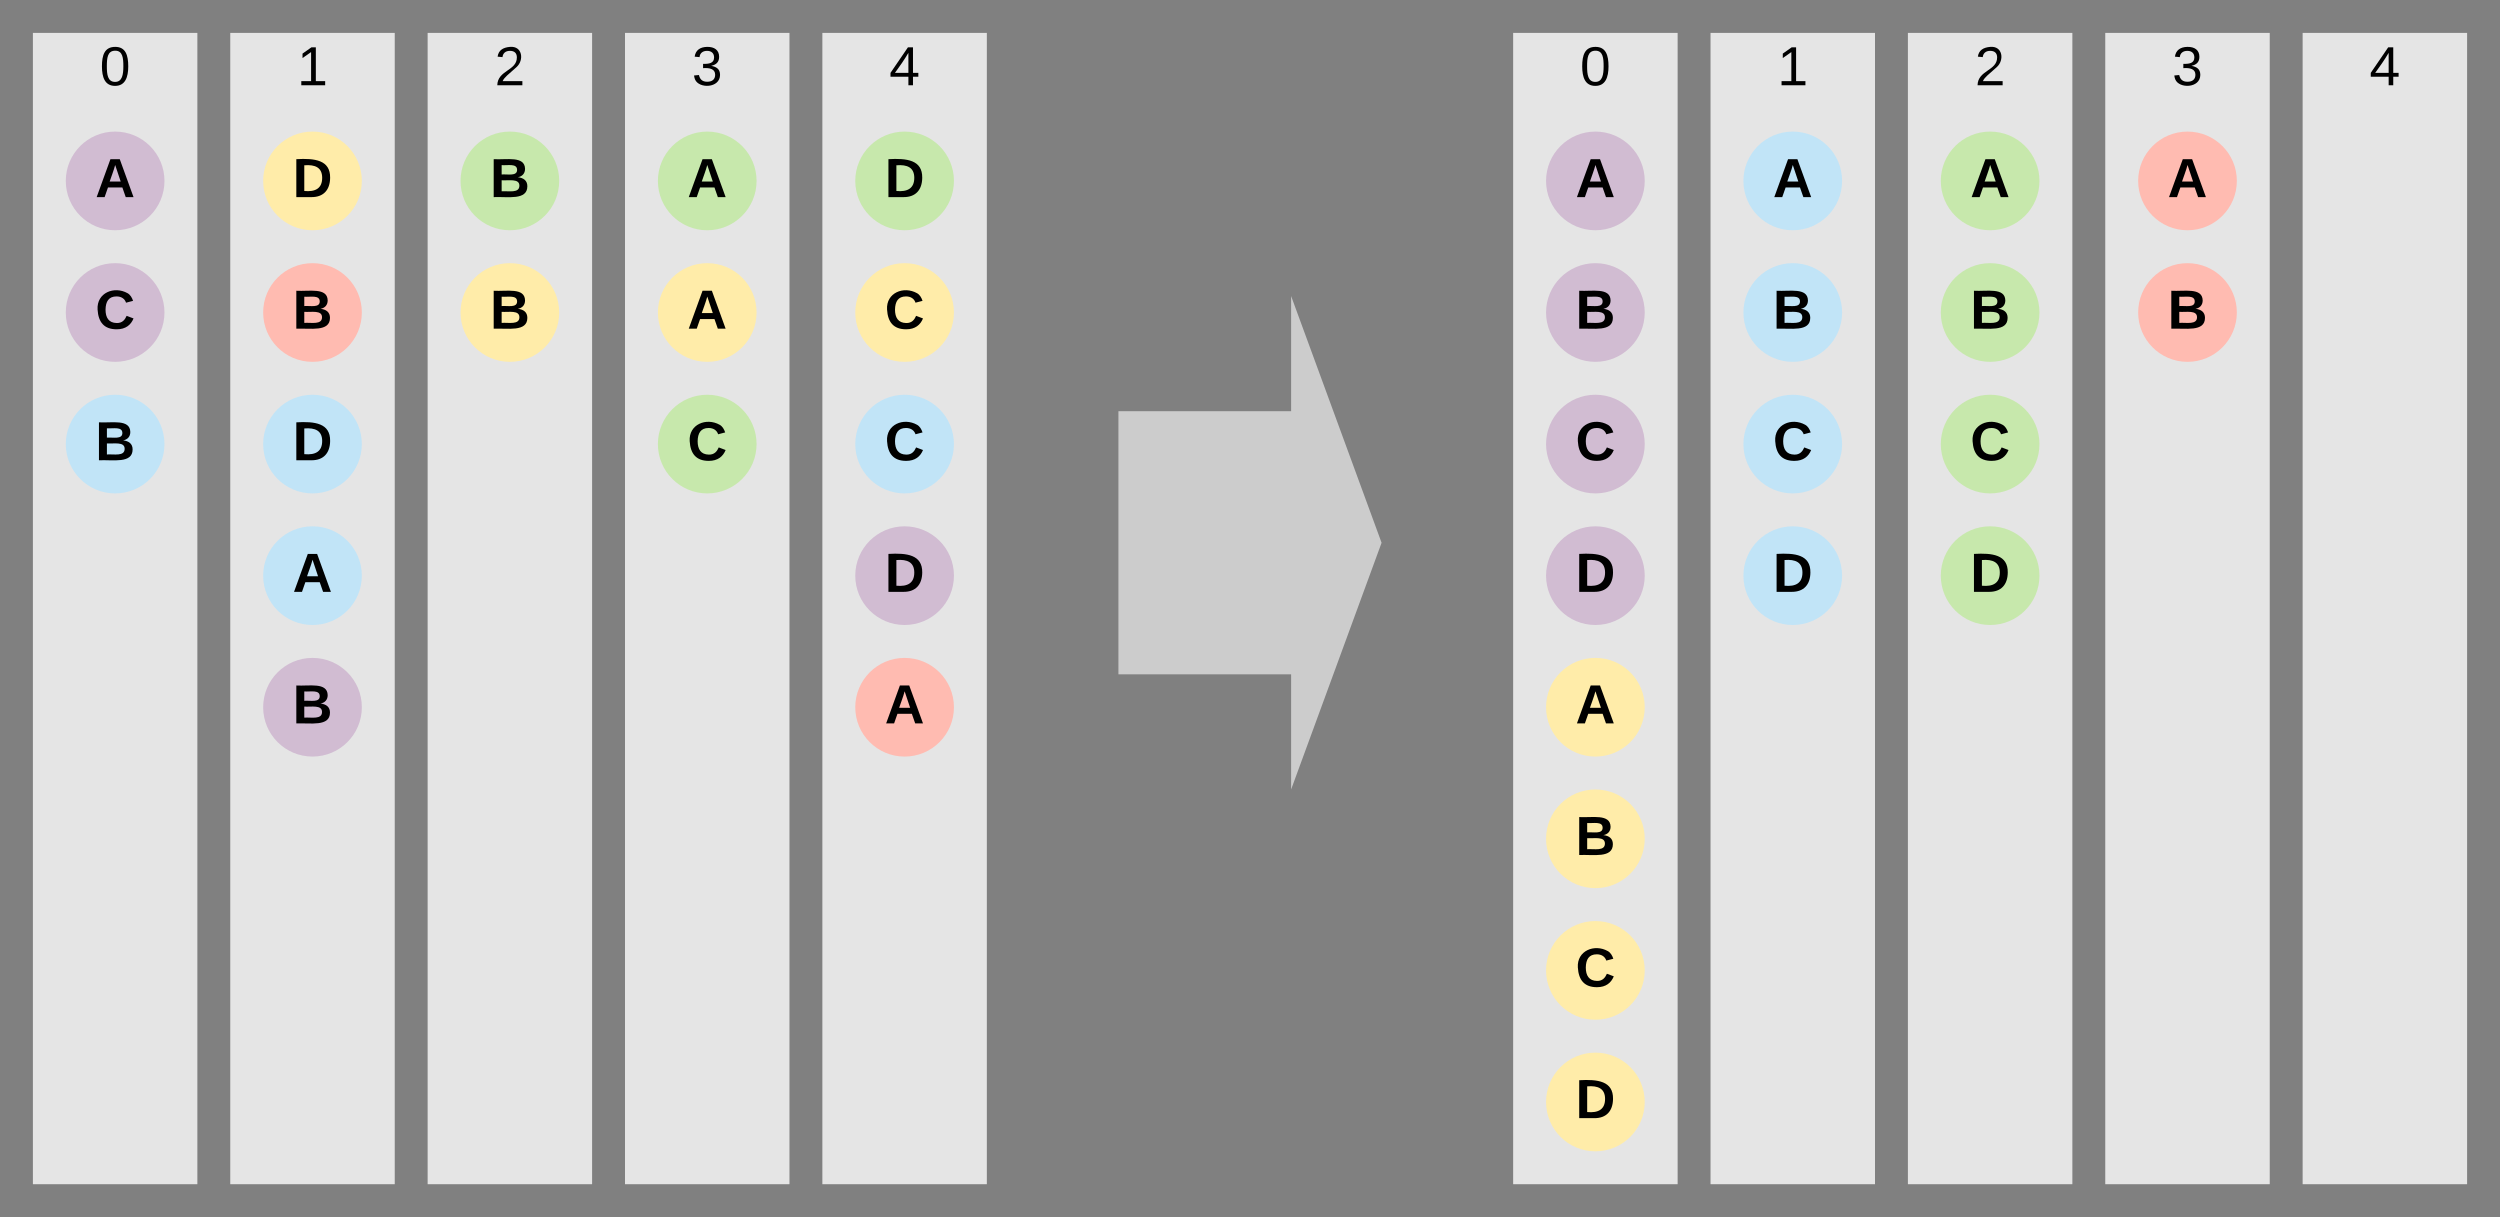 <svg xmlns="http://www.w3.org/2000/svg" xmlns:xlink="http://www.w3.org/1999/xlink" xmlns:lucid="lucid" width="1520" height="740"><rect width="100%" height="100%" fill="#808080" stroke="none"/><g transform="translate(-380 -60)" lucid:page-tab-id="99d90NOOhdPN"><path d="M1300 80h100v700h-100z" stroke="#000" stroke-opacity="0" stroke-width="2" fill="#e5e5e5"/><use xlink:href="#a" transform="matrix(1,0,0,1,1305,85) translate(35.679 26.844)"/><path d="M880 80h100v700H880z" stroke="#000" stroke-opacity="0" stroke-width="2" fill="#e5e5e5"/><use xlink:href="#b" transform="matrix(1,0,0,1,885,85) translate(35.679 26.844)"/><path d="M760 80h100v700H760z" stroke="#000" stroke-opacity="0" stroke-width="2" fill="#e5e5e5"/><use xlink:href="#c" transform="matrix(1,0,0,1,765,85) translate(35.679 26.844)"/><path d="M640 80h100v700H640z" stroke="#000" stroke-opacity="0" stroke-width="2" fill="#e5e5e5"/><use xlink:href="#d" transform="matrix(1,0,0,1,645,85) translate(35.679 26.844)"/><path d="M520 80h100v700H520z" stroke="#000" stroke-opacity="0" stroke-width="2" fill="#e5e5e5"/><use xlink:href="#e" transform="matrix(1,0,0,1,525,85) translate(35.679 26.844)"/><path d="M400 80h100v700H400z" stroke="#000" stroke-opacity="0" stroke-width="2" fill="#e5e5e5"/><use xlink:href="#a" transform="matrix(1,0,0,1,405,85) translate(35.679 26.844)"/><path d="M480 170c0 16.57-13.43 30-30 30s-30-13.43-30-30 13.43-30 30-30 30 13.43 30 30z" stroke="#000" stroke-opacity="0" stroke-width="2" fill="#d1bcd2"/><use xlink:href="#f" transform="matrix(1,0,0,1,425,145) translate(12.934 34.844)"/><path d="M600 490c0 16.57-13.43 30-30 30s-30-13.43-30-30 13.43-30 30-30 30 13.43 30 30z" stroke="#000" stroke-opacity="0" stroke-width="2" fill="#d1bcd2"/><use xlink:href="#g" transform="matrix(1,0,0,1,545,465) translate(12.934 34.844)"/><path d="M480 250c0 16.57-13.43 30-30 30s-30-13.43-30-30 13.43-30 30-30 30 13.43 30 30z" stroke="#000" stroke-opacity="0" stroke-width="2" fill="#d1bcd2"/><use xlink:href="#h" transform="matrix(1,0,0,1,425,225) translate(12.934 34.844)"/><path d="M960 410c0 16.57-13.43 30-30 30s-30-13.43-30-30 13.43-30 30-30 30 13.43 30 30z" stroke="#000" stroke-opacity="0" stroke-width="2" fill="#d1bcd2"/><use xlink:href="#i" transform="matrix(1,0,0,1,905,385) translate(12.934 34.844)"/><path d="M960 490c0 16.57-13.43 30-30 30s-30-13.43-30-30 13.43-30 30-30 30 13.43 30 30z" stroke="#000" stroke-opacity="0" stroke-width="2" fill="#ffbbb1"/><use xlink:href="#f" transform="matrix(1,0,0,1,905,465) translate(12.934 34.844)"/><path d="M600 250c0 16.57-13.43 30-30 30s-30-13.43-30-30 13.43-30 30-30 30 13.43 30 30z" stroke="#000" stroke-opacity="0" stroke-width="2" fill="#ffbbb1"/><use xlink:href="#g" transform="matrix(1,0,0,1,545,225) translate(12.934 34.844)"/><path d="M840 250c0 16.57-13.43 30-30 30s-30-13.43-30-30 13.43-30 30-30 30 13.43 30 30z" stroke="#000" stroke-opacity="0" stroke-width="2" fill="#ffeca9"/><use xlink:href="#f" transform="matrix(1,0,0,1,785,225) translate(12.934 34.844)"/><path d="M720 250c0 16.57-13.43 30-30 30s-30-13.43-30-30 13.43-30 30-30 30 13.43 30 30z" stroke="#000" stroke-opacity="0" stroke-width="2" fill="#ffeca9"/><use xlink:href="#g" transform="matrix(1,0,0,1,665,225) translate(12.934 34.844)"/><path d="M960 250c0 16.57-13.43 30-30 30s-30-13.43-30-30 13.43-30 30-30 30 13.43 30 30z" stroke="#000" stroke-opacity="0" stroke-width="2" fill="#ffeca9"/><use xlink:href="#h" transform="matrix(1,0,0,1,905,225) translate(12.934 34.844)"/><path d="M600 170c0 16.57-13.43 30-30 30s-30-13.43-30-30 13.43-30 30-30 30 13.43 30 30z" stroke="#000" stroke-opacity="0" stroke-width="2" fill="#ffeca9"/><use xlink:href="#i" transform="matrix(1,0,0,1,545,145) translate(12.934 34.844)"/><path d="M840 170c0 16.57-13.43 30-30 30s-30-13.43-30-30 13.43-30 30-30 30 13.43 30 30z" stroke="#000" stroke-opacity="0" stroke-width="2" fill="#c7e8ac"/><use xlink:href="#f" transform="matrix(1,0,0,1,785,145) translate(12.934 34.844)"/><path d="M720 170c0 16.57-13.43 30-30 30s-30-13.43-30-30 13.43-30 30-30 30 13.43 30 30z" stroke="#000" stroke-opacity="0" stroke-width="2" fill="#c7e8ac"/><use xlink:href="#g" transform="matrix(1,0,0,1,665,145) translate(12.934 34.844)"/><path d="M840 330c0 16.57-13.43 30-30 30s-30-13.43-30-30 13.43-30 30-30 30 13.43 30 30z" stroke="#000" stroke-opacity="0" stroke-width="2" fill="#c7e8ac"/><use xlink:href="#h" transform="matrix(1,0,0,1,785,305) translate(12.934 34.844)"/><path d="M960 170c0 16.57-13.43 30-30 30s-30-13.43-30-30 13.43-30 30-30 30 13.43 30 30z" stroke="#000" stroke-opacity="0" stroke-width="2" fill="#c7e8ac"/><use xlink:href="#i" transform="matrix(1,0,0,1,905,145) translate(12.934 34.844)"/><path d="M600 410c0 16.57-13.43 30-30 30s-30-13.43-30-30 13.43-30 30-30 30 13.43 30 30z" stroke="#000" stroke-opacity="0" stroke-width="2" fill="#c1e4f7"/><use xlink:href="#f" transform="matrix(1,0,0,1,545,385) translate(12.934 34.844)"/><path d="M480 330c0 16.57-13.43 30-30 30s-30-13.43-30-30 13.43-30 30-30 30 13.43 30 30z" stroke="#000" stroke-opacity="0" stroke-width="2" fill="#c1e4f7"/><use xlink:href="#g" transform="matrix(1,0,0,1,425,305) translate(12.934 34.844)"/><path d="M960 330c0 16.57-13.43 30-30 30s-30-13.43-30-30 13.43-30 30-30 30 13.43 30 30z" stroke="#000" stroke-opacity="0" stroke-width="2" fill="#c1e4f7"/><use xlink:href="#h" transform="matrix(1,0,0,1,905,305) translate(12.934 34.844)"/><path d="M600 330c0 16.57-13.43 30-30 30s-30-13.43-30-30 13.43-30 30-30 30 13.43 30 30z" stroke="#000" stroke-opacity="0" stroke-width="2" fill="#c1e4f7"/><use xlink:href="#i" transform="matrix(1,0,0,1,545,305) translate(12.934 34.844)"/><path d="M1780 80h100v700h-100z" stroke="#000" stroke-opacity="0" stroke-width="2" fill="#e5e5e5"/><use xlink:href="#b" transform="matrix(1,0,0,1,1785,85) translate(35.679 26.844)"/><path d="M1660 80h100v700h-100z" stroke="#000" stroke-opacity="0" stroke-width="2" fill="#e5e5e5"/><use xlink:href="#c" transform="matrix(1,0,0,1,1665,85) translate(35.679 26.844)"/><path d="M1540 80h100v700h-100z" stroke="#000" stroke-opacity="0" stroke-width="2" fill="#e5e5e5"/><use xlink:href="#d" transform="matrix(1,0,0,1,1545,85) translate(35.679 26.844)"/><path d="M1420 80h100v700h-100z" stroke="#000" stroke-opacity="0" stroke-width="2" fill="#e5e5e5"/><use xlink:href="#e" transform="matrix(1,0,0,1,1425,85) translate(35.679 26.844)"/><path d="M1380 170c0 16.57-13.43 30-30 30s-30-13.43-30-30 13.43-30 30-30 30 13.43 30 30z" stroke="#000" stroke-opacity="0" stroke-width="2" fill="#d1bcd2"/><use xlink:href="#f" transform="matrix(1,0,0,1,1325,145) translate(12.934 34.844)"/><path d="M1380 250c0 16.57-13.43 30-30 30s-30-13.43-30-30 13.43-30 30-30 30 13.43 30 30z" stroke="#000" stroke-opacity="0" stroke-width="2" fill="#d1bcd2"/><use xlink:href="#g" transform="matrix(1,0,0,1,1325,225) translate(12.934 34.844)"/><path d="M1380 330c0 16.57-13.43 30-30 30s-30-13.43-30-30 13.43-30 30-30 30 13.43 30 30z" stroke="#000" stroke-opacity="0" stroke-width="2" fill="#d1bcd2"/><use xlink:href="#h" transform="matrix(1,0,0,1,1325,305) translate(12.934 34.844)"/><path d="M1380 410c0 16.57-13.43 30-30 30s-30-13.43-30-30 13.43-30 30-30 30 13.43 30 30z" stroke="#000" stroke-opacity="0" stroke-width="2" fill="#d1bcd2"/><use xlink:href="#i" transform="matrix(1,0,0,1,1325,385) translate(12.934 34.844)"/><path d="M1740 170c0 16.57-13.43 30-30 30s-30-13.43-30-30 13.43-30 30-30 30 13.43 30 30z" stroke="#000" stroke-opacity="0" stroke-width="2" fill="#ffbbb1"/><use xlink:href="#f" transform="matrix(1,0,0,1,1685,145) translate(12.934 34.844)"/><path d="M1740 250c0 16.57-13.43 30-30 30s-30-13.43-30-30 13.43-30 30-30 30 13.43 30 30z" stroke="#000" stroke-opacity="0" stroke-width="2" fill="#ffbbb1"/><use xlink:href="#g" transform="matrix(1,0,0,1,1685,225) translate(12.934 34.844)"/><path d="M1380 490c0 16.57-13.43 30-30 30s-30-13.43-30-30 13.43-30 30-30 30 13.43 30 30z" stroke="#000" stroke-opacity="0" stroke-width="2" fill="#ffeca9"/><use xlink:href="#f" transform="matrix(1,0,0,1,1325,465) translate(12.934 34.844)"/><path d="M1380 570c0 16.57-13.43 30-30 30s-30-13.43-30-30 13.43-30 30-30 30 13.43 30 30z" stroke="#000" stroke-opacity="0" stroke-width="2" fill="#ffeca9"/><use xlink:href="#g" transform="matrix(1,0,0,1,1325,545) translate(12.934 34.844)"/><path d="M1380 650c0 16.57-13.43 30-30 30s-30-13.43-30-30 13.43-30 30-30 30 13.43 30 30z" stroke="#000" stroke-opacity="0" stroke-width="2" fill="#ffeca9"/><use xlink:href="#h" transform="matrix(1,0,0,1,1325,625) translate(12.934 34.844)"/><path d="M1380 730c0 16.57-13.43 30-30 30s-30-13.43-30-30 13.43-30 30-30 30 13.43 30 30z" stroke="#000" stroke-opacity="0" stroke-width="2" fill="#ffeca9"/><use xlink:href="#i" transform="matrix(1,0,0,1,1325,705) translate(12.934 34.844)"/><path d="M1620 170c0 16.57-13.43 30-30 30s-30-13.43-30-30 13.43-30 30-30 30 13.43 30 30z" stroke="#000" stroke-opacity="0" stroke-width="2" fill="#c7e8ac"/><use xlink:href="#f" transform="matrix(1,0,0,1,1565,145) translate(12.934 34.844)"/><path d="M1620 250c0 16.57-13.43 30-30 30s-30-13.43-30-30 13.43-30 30-30 30 13.43 30 30z" stroke="#000" stroke-opacity="0" stroke-width="2" fill="#c7e8ac"/><use xlink:href="#g" transform="matrix(1,0,0,1,1565,225) translate(12.934 34.844)"/><path d="M1620 330c0 16.57-13.43 30-30 30s-30-13.43-30-30 13.43-30 30-30 30 13.43 30 30z" stroke="#000" stroke-opacity="0" stroke-width="2" fill="#c7e8ac"/><use xlink:href="#h" transform="matrix(1,0,0,1,1565,305) translate(12.934 34.844)"/><path d="M1620 410c0 16.57-13.43 30-30 30s-30-13.43-30-30 13.43-30 30-30 30 13.43 30 30z" stroke="#000" stroke-opacity="0" stroke-width="2" fill="#c7e8ac"/><use xlink:href="#i" transform="matrix(1,0,0,1,1565,385) translate(12.934 34.844)"/><path d="M1500 170c0 16.57-13.43 30-30 30s-30-13.43-30-30 13.43-30 30-30 30 13.43 30 30z" stroke="#000" stroke-opacity="0" stroke-width="2" fill="#c1e4f7"/><use xlink:href="#f" transform="matrix(1,0,0,1,1445,145) translate(12.934 34.844)"/><path d="M1500 250c0 16.57-13.43 30-30 30s-30-13.43-30-30 13.43-30 30-30 30 13.43 30 30z" stroke="#000" stroke-opacity="0" stroke-width="2" fill="#c1e4f7"/><use xlink:href="#g" transform="matrix(1,0,0,1,1445,225) translate(12.934 34.844)"/><path d="M1500 330c0 16.57-13.43 30-30 30s-30-13.43-30-30 13.43-30 30-30 30 13.43 30 30z" stroke="#000" stroke-opacity="0" stroke-width="2" fill="#c1e4f7"/><use xlink:href="#h" transform="matrix(1,0,0,1,1445,305) translate(12.934 34.844)"/><path d="M1500 410c0 16.57-13.43 30-30 30s-30-13.43-30-30 13.43-30 30-30 30 13.43 30 30z" stroke="#000" stroke-opacity="0" stroke-width="2" fill="#c1e4f7"/><use xlink:href="#i" transform="matrix(1,0,0,1,1445,385) translate(12.934 34.844)"/><path d="M1060 310h105v-70l55 150-55 150v-70h-105z" stroke="#000" stroke-opacity="0" stroke-width="2" fill="#ccc"/><defs><path d="M101-251c68 0 85 55 85 127S166 4 100 4C33 4 14-52 14-124c0-73 17-127 87-127zm-1 229c47 0 54-49 54-102s-4-102-53-102c-51 0-55 48-55 102 0 53 5 102 54 102" id="j"/><use transform="matrix(0.093,0,0,0.093,0,0)" xlink:href="#j" id="a"/><path d="M155-56V0h-30v-56H8v-25l114-167h33v167h35v25h-35zm-30-156c-27 46-58 90-88 131h88v-131" id="k"/><use transform="matrix(0.093,0,0,0.093,0,0)" xlink:href="#k" id="b"/><path d="M126-127c33 6 58 20 58 59 0 88-139 92-164 29-3-8-5-16-6-25l32-3c6 27 21 44 54 44 32 0 52-15 52-46 0-38-36-46-79-43v-28c39 1 72-4 72-42 0-27-17-43-46-43-28 0-47 15-49 41l-32-3c6-42 35-63 81-64 48-1 79 21 79 65 0 36-21 52-52 59" id="l"/><use transform="matrix(0.093,0,0,0.093,0,0)" xlink:href="#l" id="c"/><path d="M101-251c82-7 93 87 43 132L82-64C71-53 59-42 53-27h129V0H18c2-99 128-94 128-182 0-28-16-43-45-43s-46 15-49 41l-32-3c6-41 34-60 81-64" id="m"/><use transform="matrix(0.093,0,0,0.093,0,0)" xlink:href="#m" id="d"/><path d="M27 0v-27h64v-190l-56 39v-29l58-41h29v221h61V0H27" id="n"/><use transform="matrix(0.093,0,0,0.093,0,0)" xlink:href="#n" id="e"/><path d="M199 0l-22-63H83L61 0H9l90-248h61L250 0h-51zm-33-102l-36-108c-10 38-24 72-36 108h72" id="o"/><use transform="matrix(0.093,0,0,0.093,0,0)" xlink:href="#o" id="f"/><path d="M182-130c37 4 62 22 62 59C244 23 116-4 24 0v-248c84 5 203-23 205 63 0 31-19 50-47 55zM76-148c40-3 101 13 101-30 0-44-60-28-101-31v61zm0 110c48-3 116 14 116-37 0-48-69-32-116-35v72" id="p"/><use transform="matrix(0.093,0,0,0.093,0,0)" xlink:href="#p" id="g"/><path d="M67-125c0 53 21 87 73 88 37 1 54-22 65-47l45 17C233-25 199 4 140 4 58 4 20-42 15-125 8-235 124-281 211-232c18 10 29 29 36 50l-46 12c-8-25-30-41-62-41-52 0-71 34-72 86" id="q"/><use transform="matrix(0.093,0,0,0.093,0,0)" xlink:href="#q" id="h"/><path d="M24-248c120-7 223 5 221 122C244-46 201 0 124 0H24v-248zM76-40c74 7 117-18 117-86 0-67-45-88-117-82v168" id="r"/><use transform="matrix(0.093,0,0,0.093,0,0)" xlink:href="#r" id="i"/></defs></g></svg>